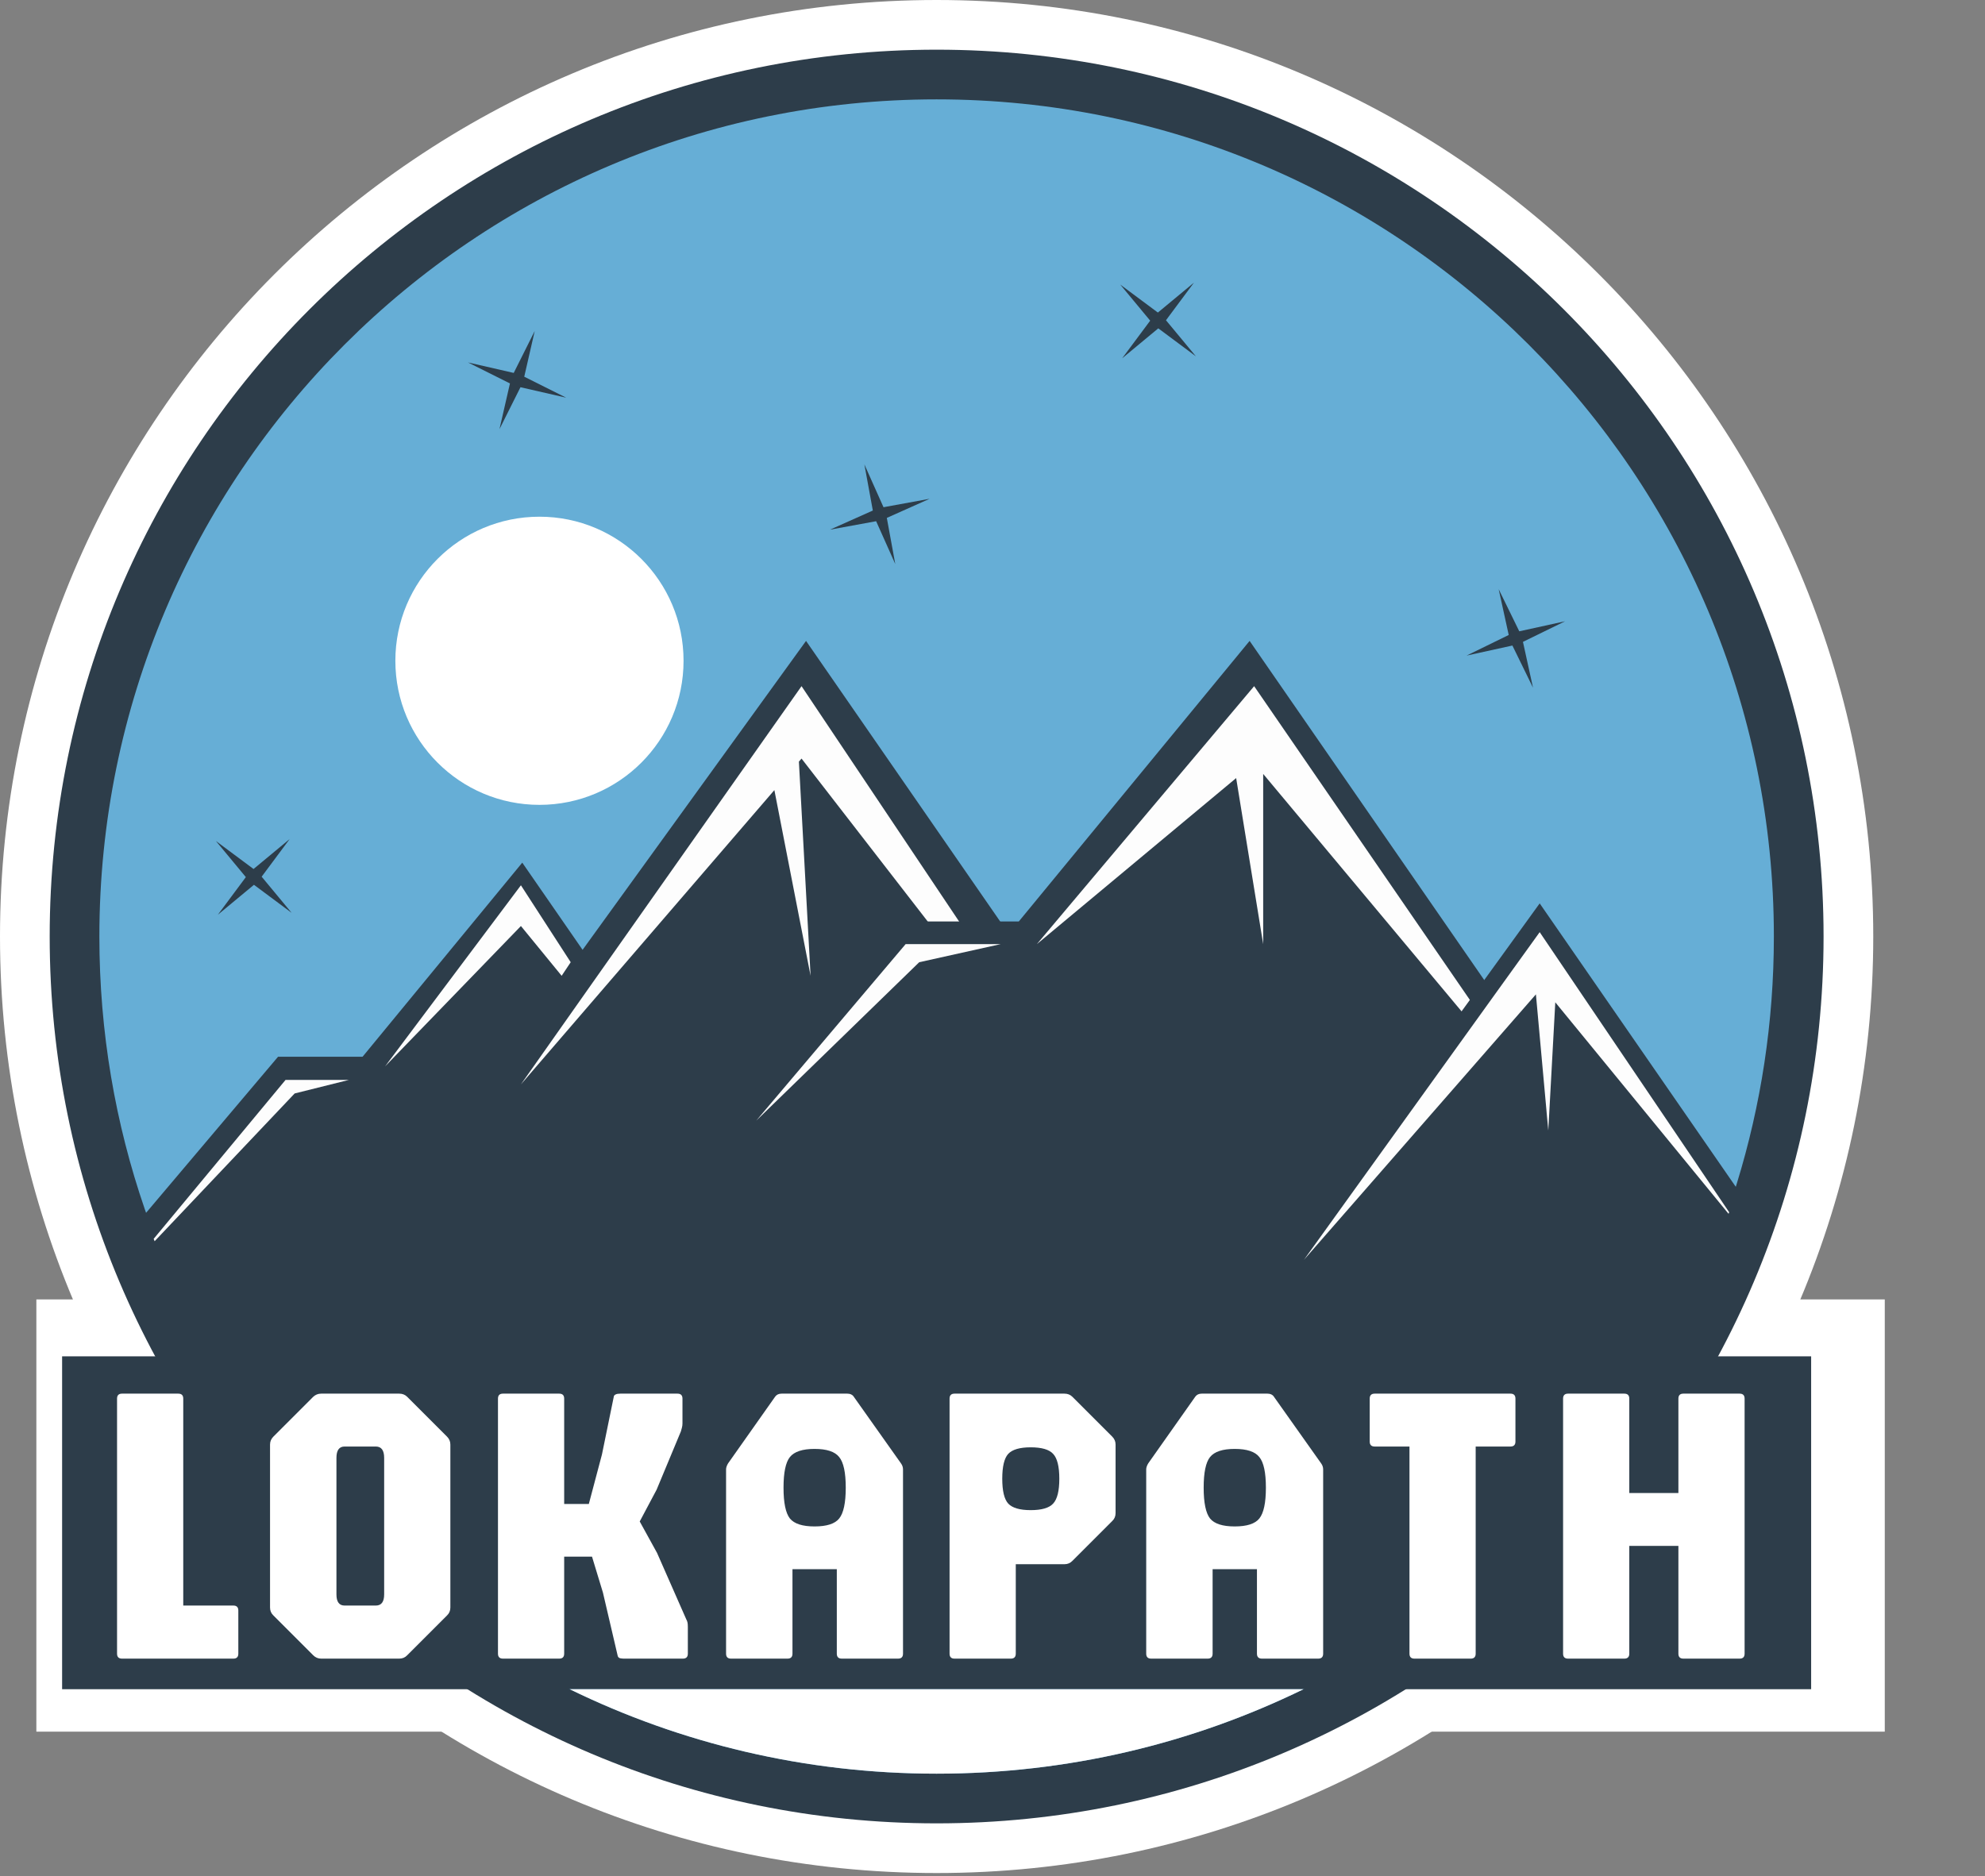 <svg width="639" height="604" viewBox="0 0 639 604" fill="none" xmlns="http://www.w3.org/2000/svg">
<rect x="0" y="0" width="639" height="604" fill="#808080" stroke="none"/>
<path d="M606.735 557.511V418.351L11.705 418.351V557.511L606.735 557.511Z" fill="white"/>
<path d="M301.514 603.028C468.036 603.028 603.028 468.036 603.028 301.514C603.028 134.992 468.036 0 301.514 0C134.992 0 0 134.992 0 301.514C0 468.036 134.992 603.028 301.514 603.028Z" fill="white"/>
<path d="M301.514 587.033C459.202 587.033 587.033 459.202 587.033 301.514C587.033 143.826 459.202 15.995 301.514 15.995C143.826 15.995 15.995 143.826 15.995 301.514C15.995 459.202 143.826 587.033 301.514 587.033Z" fill="#2D3D4A"/>
<path d="M571.034 301.514C571.034 329.186 566.859 355.866 559.117 380.995C558.333 383.57 557.502 386.129 556.638 388.673C556.574 388.849 556.51 389.025 556.446 389.185C553.599 397.503 550.352 405.628 546.721 413.546C543.138 421.368 539.187 428.998 534.901 436.404C508.093 482.695 467.912 520.268 419.622 543.845C383.952 561.264 343.883 571.037 301.512 571.037C259.14 571.037 219.072 561.264 183.402 543.845C135.111 520.268 94.931 482.694 68.123 436.404C61.037 424.183 54.895 411.355 49.776 398.015C49.68 397.759 49.584 397.503 49.472 397.247C48.497 394.624 47.537 392 46.625 389.345C37.14 361.817 31.989 332.273 31.989 301.514C31.989 152.66 152.659 31.991 301.512 31.991C450.364 31.991 571.034 152.661 571.034 301.514Z" fill="#66AED6"/>
<path d="M419.749 438.003H68.121C61.035 425.782 54.893 412.954 49.774 399.614C49.678 399.358 49.582 399.102 49.47 398.846C48.495 396.223 47.535 393.6 46.623 390.944L89.507 340.223H116.715L168.125 277.729L187.543 305.801L259.475 206.341L321.969 296.667L404.825 416.425L419.749 438.003Z" fill="#2D3D4A"/>
<path d="M183.718 309.788L180.804 314.159L167.691 298.132L123.982 343.298L167.691 285.019L183.718 309.788Z" fill="#FDFDFD"/>
<path d="M257.178 245.207L258.025 244.223L373.127 392.836L258.025 220.911L246.067 237.884L167.691 349.126L249.282 254.376L260.939 314.159L257.178 245.207Z" fill="#FDFDFD"/>
<path d="M112.333 347.677L94.85 352.044L49.775 399.615C49.679 399.359 49.583 399.103 49.471 398.847L91.923 347.678H112.333V347.677Z" fill="#FDFDFD"/>
<path d="M546.721 415.146C543.138 422.968 539.187 430.598 534.901 438.003H169.148L288.618 296.667H327.967L402.266 206.341L477.797 315.526L481.108 320.309L486.931 328.723L496.464 342.495L499.359 346.686L546.721 415.146Z" fill="#2D3D4A"/>
<path d="M406.638 249.168L499.885 360.782L403.724 220.911L333.788 303.96L397.936 250.504L406.638 303.96V249.168Z" fill="#FDFDFD"/>
<path d="M322.132 303.96H291.536L243.455 360.782L295.907 309.788L322.132 303.96Z" fill="#FDFDFD"/>
<path d="M559.117 382.595C558.333 385.17 557.502 387.73 556.638 390.273C556.574 390.449 556.51 390.625 556.446 390.785C553.599 399.103 550.352 407.228 546.721 415.146C543.138 422.968 539.187 430.598 534.901 438.003H389.214L404.825 416.425L470.502 325.603L473.173 321.924L477.796 315.526L495.647 290.845L559.117 382.595Z" fill="#2D3D4A"/>
<path d="M556.638 390.273C556.574 390.449 556.51 390.625 556.446 390.785L500.67 322.692L499.359 346.685L498.687 359.034L498.671 359.322L498.415 363.961L497.903 358.411L497.855 357.835V357.819L496.464 342.495L494.433 320.133L486.931 328.723L481.844 334.545L479.861 336.816L419.75 405.612L474.15 329.985L476.486 326.738L481.108 320.308L495.648 300.106L556.638 390.273Z" fill="#FDFDFD"/>
<path d="M583.034 436.676H19.994V543.845H583.034V436.676Z" fill="#2D3D4A"/>
<path d="M84.229 282.253L93.245 270.135L81.619 279.776L69.501 270.76L79.142 282.387L70.126 294.504L81.752 284.864L93.87 293.879L84.229 282.253Z" fill="#2D3D4A"/>
<path d="M375.346 103.104L384.362 90.986L372.736 100.627L360.618 91.611L370.259 103.238L361.243 115.355L372.869 105.714L384.987 114.73L375.346 103.104Z" fill="#2D3D4A"/>
<path d="M489.077 203.25L482.443 189.682L485.679 204.435L472.11 211.068L486.863 207.833L493.497 221.401L490.261 206.649L503.829 200.015L489.077 203.25Z" fill="#2D3D4A"/>
<path d="M168.763 121.28L172.136 106.558L165.376 120.064L150.654 116.69L164.16 123.451L160.786 138.173L167.547 124.667L182.269 128.04L168.763 121.28Z" fill="#2D3D4A"/>
<path d="M284.414 163.302L278.255 149.511L280.977 164.367L267.186 170.526L282.042 167.804L288.201 181.595L285.479 166.739L299.27 160.58L284.414 163.302Z" fill="#2D3D4A"/>
<path d="M419.621 543.845C383.951 561.264 343.882 571.037 301.511 571.037C259.139 571.037 219.071 561.264 183.401 543.845H419.621Z" fill="white"/>
<path d="M173.659 259.127C199.278 259.127 220.046 238.359 220.046 212.74C220.046 187.121 199.278 166.353 173.659 166.353C148.04 166.353 127.272 187.121 127.272 212.74C127.272 238.359 148.04 259.127 173.659 259.127Z" fill="white"/>
<path d="M39.28 534C38.213 534 37.68 533.467 37.68 532.4V450.288C37.68 449.221 38.213 448.688 39.28 448.688H57.392C58.459 448.688 58.992 449.221 58.992 450.288V516.912H75.12C76.187 516.912 76.72 517.445 76.72 518.512V532.4C76.72 533.467 76.187 534 75.12 534H39.28ZM103.378 534C102.397 534 101.543 533.637 100.818 532.912L88.018 520.112C87.293 519.429 86.93 518.576 86.93 517.552V465.072C86.93 464.091 87.293 463.237 88.018 462.512L100.818 449.712C101.543 449.029 102.397 448.688 103.378 448.688H128.53C129.554 448.688 130.407 449.029 131.09 449.712L143.89 462.512C144.615 463.237 144.978 464.091 144.978 465.072V517.552C144.978 518.576 144.615 519.429 143.89 520.112L131.09 532.912C130.407 533.637 129.554 534 128.53 534H103.378ZM110.93 516.912H120.978C122.77 516.912 123.666 515.717 123.666 513.328V469.36C123.666 466.928 122.77 465.712 120.978 465.712H110.93C109.181 465.712 108.306 466.928 108.306 469.36V513.328C108.306 515.717 109.181 516.912 110.93 516.912ZM161.905 534C160.838 534 160.305 533.467 160.305 532.4V450.288C160.305 449.221 160.838 448.688 161.905 448.688H180.017C181.084 448.688 181.617 449.221 181.617 450.288V484.208H189.553L193.777 468.272L197.617 449.52C197.702 449.264 197.894 449.072 198.193 448.944C198.534 448.773 199.025 448.688 199.665 448.688H218.097C219.164 448.688 219.697 449.221 219.697 450.288V458.288C219.697 458.757 219.633 459.227 219.505 459.696C219.377 460.123 219.27 460.507 219.185 460.848L211.377 479.6L205.937 489.84L211.505 499.952L220.913 521.328C221.084 521.627 221.212 521.947 221.297 522.288C221.382 522.629 221.425 523.12 221.425 523.76V532.4C221.425 533.467 220.892 534 219.825 534H200.753C200.454 534 200.07 533.957 199.601 533.872C199.174 533.744 198.918 533.467 198.833 533.04L194.097 512.752L190.577 501.168H181.617V532.4C181.617 533.467 181.084 534 180.017 534H161.905ZM235.332 534C234.265 534 233.732 533.467 233.732 532.4V473.072C233.732 472.517 233.945 471.877 234.372 471.152L249.54 449.648C250.009 449.008 250.692 448.688 251.588 448.688H272.772C273.711 448.688 274.393 449.008 274.82 449.648L290.052 471.152C290.479 471.749 290.692 472.389 290.692 473.072V532.4C290.692 533.467 290.159 534 289.092 534H270.98C269.913 534 269.38 533.467 269.38 532.4V505.2H255.108V532.4C255.108 533.467 254.575 534 253.508 534H235.332ZM262.212 491.44C266.137 491.44 268.783 490.587 270.148 488.88C271.556 487.131 272.26 483.824 272.26 478.96C272.26 474.096 271.556 470.811 270.148 469.104C268.783 467.355 266.137 466.48 262.212 466.48C258.329 466.48 255.684 467.355 254.276 469.104C252.911 470.811 252.228 474.096 252.228 478.96C252.228 483.824 252.911 487.131 254.276 488.88C255.684 490.587 258.329 491.44 262.212 491.44ZM307.28 534C306.213 534 305.68 533.467 305.68 532.4V450.288C305.68 449.221 306.213 448.688 307.28 448.688H342.672C343.696 448.688 344.549 449.029 345.232 449.712L358.032 462.512C358.757 463.237 359.12 464.091 359.12 465.072V487.152C359.12 488.176 358.757 489.029 358.032 489.712L345.232 502.512C344.549 503.237 343.696 503.6 342.672 503.6H326.992V532.4C326.992 533.467 326.459 534 325.392 534H307.28ZM331.792 486.192C335.333 486.192 337.744 485.488 339.024 484.08C340.347 482.672 341.008 480.005 341.008 476.08C341.008 472.155 340.347 469.488 339.024 468.08C337.744 466.672 335.333 465.968 331.792 465.968C328.293 465.968 325.883 466.672 324.56 468.08C323.28 469.488 322.64 472.155 322.64 476.08C322.64 480.005 323.28 482.672 324.56 484.08C325.883 485.488 328.293 486.192 331.792 486.192ZM370.582 534C369.515 534 368.982 533.467 368.982 532.4V473.072C368.982 472.517 369.195 471.877 369.622 471.152L384.79 449.648C385.259 449.008 385.942 448.688 386.838 448.688H408.022C408.961 448.688 409.643 449.008 410.07 449.648L425.302 471.152C425.729 471.749 425.942 472.389 425.942 473.072V532.4C425.942 533.467 425.409 534 424.342 534H406.23C405.163 534 404.63 533.467 404.63 532.4V505.2H390.358V532.4C390.358 533.467 389.825 534 388.758 534H370.582ZM397.462 491.44C401.387 491.44 404.033 490.587 405.398 488.88C406.806 487.131 407.51 483.824 407.51 478.96C407.51 474.096 406.806 470.811 405.398 469.104C404.033 467.355 401.387 466.48 397.462 466.48C393.579 466.48 390.934 467.355 389.526 469.104C388.161 470.811 387.478 474.096 387.478 478.96C387.478 483.824 388.161 487.131 389.526 488.88C390.934 490.587 393.579 491.44 397.462 491.44ZM455.33 534C454.263 534 453.73 533.467 453.73 532.4V465.712H442.53C441.463 465.712 440.93 465.179 440.93 464.112V450.288C440.93 449.221 441.463 448.688 442.53 448.688H486.242C487.309 448.688 487.842 449.221 487.842 450.288V464.112C487.842 465.179 487.309 465.712 486.242 465.712H475.042V532.4C475.042 533.467 474.509 534 473.442 534H455.33ZM504.78 534C503.713 534 503.18 533.467 503.18 532.4V450.288C503.18 449.221 503.713 448.688 504.78 448.688H522.892C523.959 448.688 524.492 449.221 524.492 450.288V480.688H540.3V450.288C540.3 449.221 540.833 448.688 541.9 448.688H560.012C561.079 448.688 561.612 449.221 561.612 450.288V532.4C561.612 533.467 561.079 534 560.012 534H541.9C540.833 534 540.3 533.467 540.3 532.4V497.712H524.492V532.4C524.492 533.467 523.959 534 522.892 534H504.78Z" fill="white"/>
</svg>
